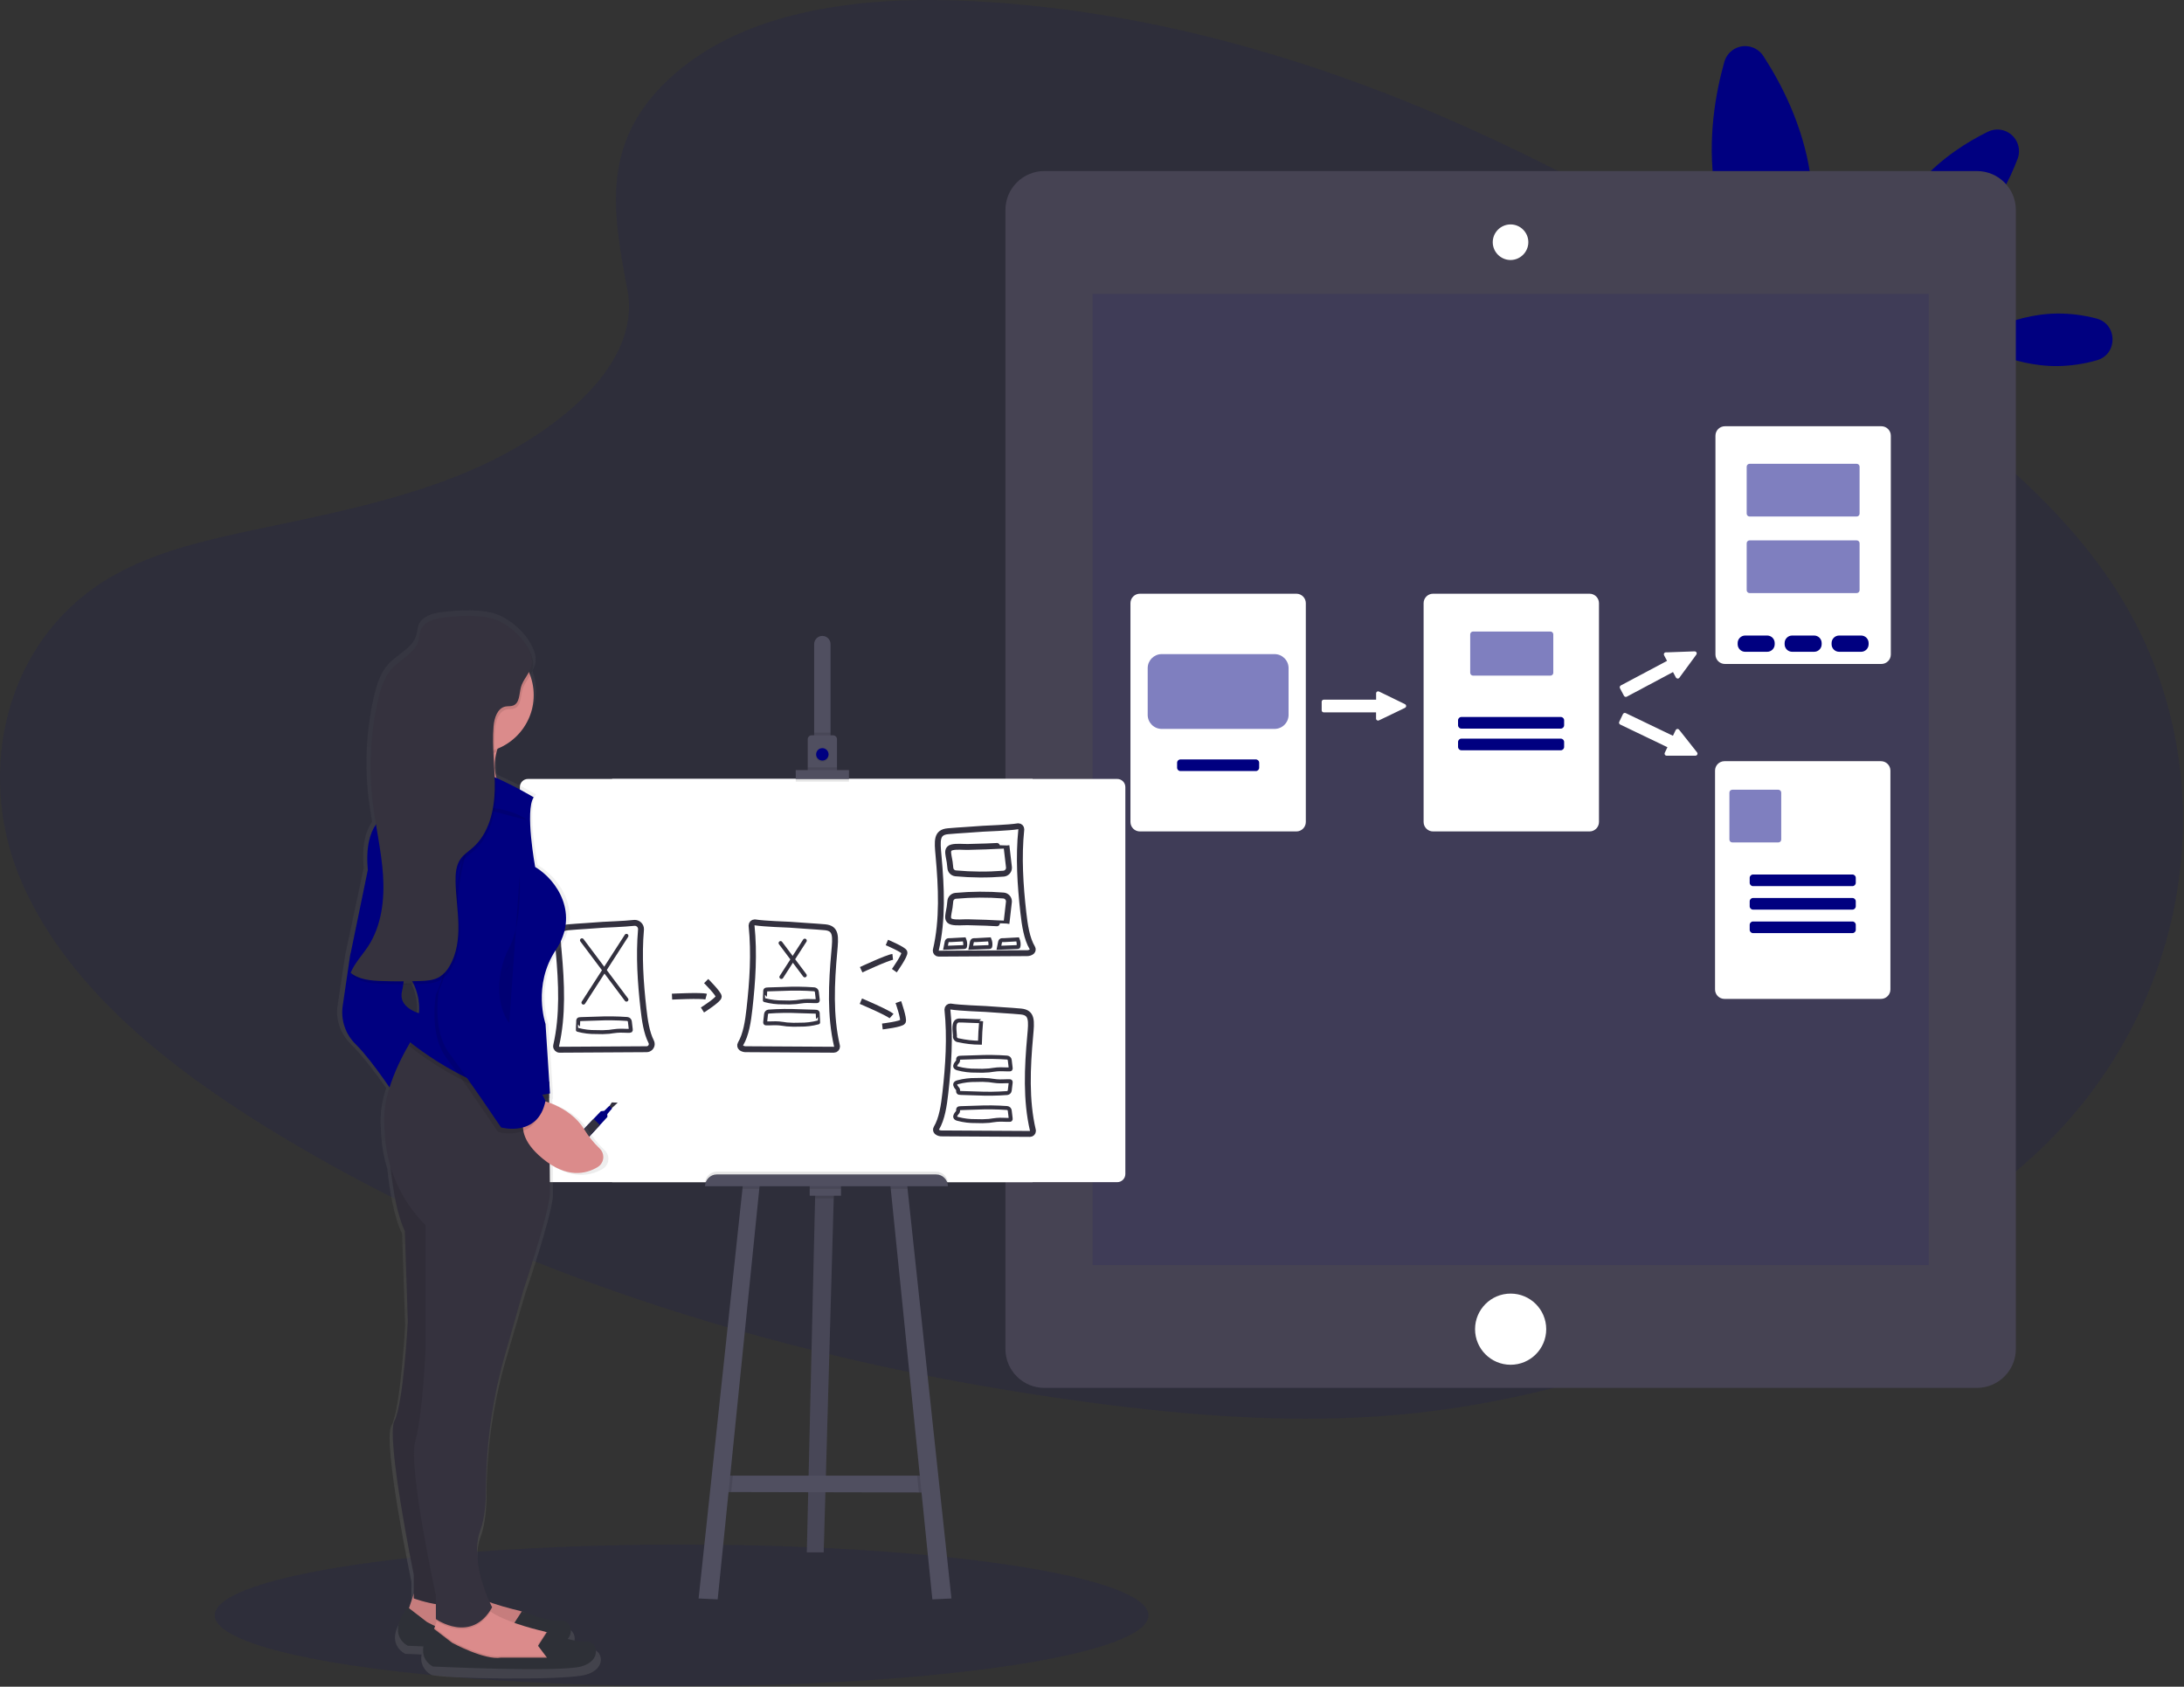 <?xml version="1.0" encoding="UTF-8" standalone="no"?>
<!DOCTYPE svg PUBLIC "-//W3C//DTD SVG 1.1//EN" "http://www.w3.org/Graphics/SVG/1.1/DTD/svg11.dtd">
<svg width="100%" height="100%" viewBox="0 0 1111 858" version="1.1" xmlns="http://www.w3.org/2000/svg" xmlns:xlink="http://www.w3.org/1999/xlink" xml:space="preserve" xmlns:serif="http://www.serif.com/" style="fill-rule:evenodd;clip-rule:evenodd;stroke-miterlimit:10;">
    <rect x="0" y="0" width="1111" height="858" fill="#333333" stroke="none"/>
    <ellipse cx="346.73" cy="821.68" rx="237.5" ry="36" style="fill:rgb(0,0,128);fill-opacity:0.1;"/>
    <g transform="matrix(1,0,0,1,-44.77,-21.16)">
        <path d="M387.66,59C425.33,25.8 484.47,19 538.31,21.68C707.39,30 860,110.67 992.05,201.94C1039.85,234.99 1086.91,270.59 1117.93,316.1C1181.09,408.72 1162.35,537.04 1074.53,613.34C1044.65,639.34 1008.43,659.21 971.25,676.85C905.13,708.22 833.79,733.4 758.75,740.57C705.24,745.68 651.07,741.52 597.87,734.39C449.23,714.47 303.33,670.39 181.05,595.02C127.42,562 76.87,520.86 54.76,467.37C32.65,413.88 46.76,346.1 101.57,314.45C124.22,301.35 151.3,295.45 177.81,289.88C216.81,281.71 256.49,273.65 291.71,257.04C328.08,239.87 371.15,206.68 363.95,168.7C356.22,127.93 350,92.14 387.66,59Z" style="fill:rgb(0,0,128);fill-opacity:0.1;fill-rule:nonzero;"/>
    </g>
    <g transform="matrix(1,0,0,1,-44.77,-21.16)">
        <path d="M965.6,109.62C972.36,154.18 953.55,193.99 953.55,193.99C953.55,193.99 923.78,161.56 917,117C913.21,92 917.46,68.52 921.92,52.7C923.225,47.934 927.588,44.605 932.529,44.605C936.287,44.605 939.793,46.53 941.81,49.7C950.78,63.46 961.81,84.63 965.6,109.62Z" style="fill:rgb(0,0,128);fill-rule:nonzero;"/>
    </g>
    <g transform="matrix(1,0,0,1,-44.77,-21.16)">
        <path d="M1091.3,180.64C1098,180.609 1104.67,181.453 1111.15,183.15C1122.06,185.95 1122.23,201.4 1111.38,204.44C1104.94,206.275 1098.29,207.263 1091.59,207.38C1067.06,207.65 1047.03,194.49 1047.03,194.49C1047.03,194.49 1066.77,180.91 1091.3,180.64Z" style="fill:rgb(0,0,128);fill-rule:nonzero;"/>
    </g>
    <g transform="matrix(1,0,0,1,-44.77,-21.16)">
        <path d="M1022.32,112.9C999.49,137.99 994.66,170.78 994.66,170.78C994.66,170.78 1026.84,162.88 1049.66,137.78C1060.24,126.15 1066.96,112.87 1071.12,101.97C1071.6,100.717 1071.84,99.387 1071.84,98.046C1071.84,92.012 1066.88,87.046 1060.84,87.046C1059.16,87.046 1057.51,87.431 1056,88.17C1045.48,93.34 1032.9,101.27 1022.32,112.9Z" style="fill:rgb(0,0,128);fill-rule:nonzero;"/>
    </g>
    <path d="M1025.46,106.81L1025.46,686.18C1025.46,697.108 1016.59,705.98 1005.66,705.98L531.26,705.98C520.332,705.98 511.46,697.108 511.46,686.18L511.46,106.81C511.46,95.882 520.332,87.01 531.26,87.01L1005.66,87.01C1016.59,87.01 1025.46,95.882 1025.46,106.81Z" style="fill:rgb(70,67,83);"/>
    <rect x="555.8" y="149.45" width="425.32" height="494.09" style="fill:rgb(0,0,128);fill-opacity:0.1;"/>
    <circle cx="768.46" cy="676.12" r="18.1" style="fill:white;"/>
    <g transform="matrix(1,0,0,1,-44.77,-21.16)">
        <path d="M813.23,152.92C808.54,152.92 804.68,149.06 804.68,144.37C804.68,139.68 808.54,135.82 813.23,135.82C817.92,135.82 821.78,139.68 821.78,144.37C821.769,149.056 817.916,152.909 813.23,152.92Z" style="fill:white;fill-rule:nonzero;"/>
    </g>
    <g transform="matrix(1,0,0,1,-44.77,-21.16)">
        <path d="M813.23,136.32C817.646,136.32 821.28,139.954 821.28,144.37C821.28,148.786 817.646,152.42 813.23,152.42C808.814,152.42 805.18,148.786 805.18,144.37C805.185,139.956 808.816,136.325 813.23,136.32M813.23,135.32C813.23,135.32 813.197,135.32 813.18,135.32C808.215,135.32 804.13,139.405 804.13,144.37C804.13,149.335 808.215,153.42 813.18,153.42C818.145,153.42 822.23,149.335 822.23,144.37C822.23,144.353 822.23,144.337 822.23,144.32C822.23,139.383 818.167,135.32 813.23,135.32Z" style="fill:white;fill-rule:nonzero;"/>
    </g>
    <path d="M663.77,306.81L663.77,418.13C663.77,420.503 661.843,422.43 659.47,422.43L579.86,422.43C577.487,422.43 575.56,420.503 575.56,418.13L575.56,306.81C575.56,304.437 577.487,302.51 579.86,302.51L659.47,302.51C661.843,302.51 663.77,304.437 663.77,306.81Z" style="fill:white;stroke:white;stroke-width:1px;"/>
    <path d="M655.5,339.87L655.5,363.64C655.5,367.581 652.301,370.78 648.36,370.78L590.97,370.78C587.029,370.78 583.83,367.581 583.83,363.64L583.83,339.87C583.83,335.929 587.029,332.73 590.97,332.73L648.36,332.73C652.301,332.73 655.5,335.929 655.5,339.87Z" style="fill:rgb(0,0,128);fill-opacity:0.5;"/>
    <path d="M640.54,387.99L640.54,390.52C640.54,391.453 639.783,392.21 638.85,392.21L600.48,392.21C599.547,392.21 598.79,391.453 598.79,390.52L598.79,387.99C598.79,387.057 599.547,386.3 600.48,386.3L638.85,386.3C639.783,386.3 640.54,387.057 640.54,387.99Z" style="fill:rgb(0,0,128);"/>
    <path d="M812.9,306.81L812.9,418.13C812.9,420.503 810.973,422.43 808.6,422.43L728.99,422.43C726.617,422.43 724.69,420.503 724.69,418.13L724.69,306.81C724.69,304.437 726.617,302.51 728.99,302.51L808.6,302.51C810.973,302.51 812.9,304.437 812.9,306.81Z" style="fill:white;stroke:white;stroke-width:1px;"/>
    <path d="M790.16,322.7L790.16,342.22C790.16,343.026 789.506,343.68 788.7,343.68L749.35,343.68C748.544,343.68 747.89,343.026 747.89,342.22L747.89,322.7C747.89,321.894 748.544,321.24 749.35,321.24L788.7,321.24C789.506,321.24 790.16,321.894 790.16,322.7Z" style="fill:rgb(0,0,128);fill-opacity:0.5;"/>
    <path d="M795.67,366.4L795.67,368.93C795.67,369.863 794.913,370.62 793.98,370.62L743.4,370.62C742.467,370.62 741.71,369.863 741.71,368.93L741.71,366.4C741.71,365.467 742.467,364.71 743.4,364.71L793.98,364.71C794.913,364.71 795.67,365.467 795.67,366.4Z" style="fill:rgb(0,0,128);"/>
    <path d="M795.67,377.42L795.67,379.95C795.67,380.883 794.913,381.64 793.98,381.64L743.4,381.64C742.467,381.64 741.71,380.883 741.71,379.95L741.71,377.42C741.71,376.487 742.467,375.73 743.4,375.73L793.98,375.73C794.913,375.73 795.67,376.487 795.67,377.42Z" style="fill:rgb(0,0,128);"/>
    <path d="M961.36,221.62L961.36,332.94C961.36,335.313 959.433,337.24 957.06,337.24L877.45,337.24C875.077,337.24 873.15,335.313 873.15,332.94L873.15,221.62C873.15,219.247 875.077,217.32 877.45,217.32L957.06,217.32C959.433,217.32 961.36,219.247 961.36,221.62Z" style="fill:white;stroke:white;stroke-width:1px;"/>
    <path d="M945.97,237.39L945.97,261.27C945.97,262.076 945.316,262.73 944.51,262.73L890,262.73C889.194,262.73 888.54,262.076 888.54,261.27L888.54,237.39C888.54,236.584 889.194,235.93 890,235.93L944.51,235.93C945.316,235.93 945.97,236.584 945.97,237.39Z" style="fill:rgb(0,0,128);fill-opacity:0.5;"/>
    <path d="M945.97,276.34L945.97,300.22C945.97,301.026 945.316,301.68 944.51,301.68L890,301.68C889.194,301.68 888.54,301.026 888.54,300.22L888.54,276.34C888.54,275.534 889.194,274.88 890,274.88L944.51,274.88C945.316,274.88 945.97,275.534 945.97,276.34Z" style="fill:rgb(0,0,128);fill-opacity:0.5;"/>
    <path d="M902.79,327.11L902.79,327.72C902.79,329.834 901.074,331.55 898.96,331.55L887.78,331.55C885.666,331.55 883.95,329.834 883.95,327.72L883.95,327.11C883.95,324.996 885.666,323.28 887.78,323.28L898.96,323.28C901.074,323.28 902.79,324.996 902.79,327.11Z" style="fill:rgb(0,0,128);"/>
    <path d="M926.68,327.11L926.68,327.72C926.68,329.834 924.964,331.55 922.85,331.55L911.67,331.55C909.556,331.55 907.84,329.834 907.84,327.72L907.84,327.11C907.84,324.996 909.556,323.28 911.67,323.28L922.85,323.28C924.964,323.28 926.68,324.996 926.68,327.11Z" style="fill:rgb(0,0,128);"/>
    <path d="M950.57,327.11L950.57,327.72C950.57,329.834 948.854,331.55 946.74,331.55L935.56,331.55C933.446,331.55 931.73,329.834 931.73,327.72L931.73,327.11C931.73,324.996 933.446,323.28 935.56,323.28L946.74,323.28C948.854,323.28 950.57,324.996 950.57,327.11Z" style="fill:rgb(0,0,128);"/>
    <path d="M961.15,392L961.15,503.32C961.15,505.693 959.223,507.62 956.85,507.62L877.24,507.62C874.867,507.62 872.94,505.693 872.94,503.32L872.94,392C872.94,389.627 874.867,387.7 877.24,387.7L956.85,387.7C959.223,387.7 961.15,389.627 961.15,392Z" style="fill:white;stroke:white;stroke-width:1px;"/>
    <path d="M906.11,403.18L906.11,427.06C906.11,427.866 905.456,428.52 904.65,428.52L881.21,428.52C880.404,428.52 879.75,427.866 879.75,427.06L879.75,403.18C879.75,402.374 880.404,401.72 881.21,401.72L904.65,401.72C905.456,401.72 906.11,402.374 906.11,403.18Z" style="fill:rgb(0,0,128);fill-opacity:0.5;"/>
    <path d="M944.03,446.53L944.03,449.06C944.03,449.993 943.273,450.75 942.34,450.75L891.76,450.75C890.827,450.75 890.07,449.993 890.07,449.06L890.07,446.53C890.07,445.597 890.827,444.84 891.76,444.84L942.34,444.84C943.273,444.84 944.03,445.597 944.03,446.53Z" style="fill:rgb(0,0,128);"/>
    <path d="M944.03,458.48L944.03,461.01C944.03,461.943 943.273,462.7 942.34,462.7L891.76,462.7C890.827,462.7 890.07,461.943 890.07,461.01L890.07,458.48C890.07,457.547 890.827,456.79 891.76,456.79L942.34,456.79C943.273,456.79 944.03,457.547 944.03,458.48Z" style="fill:rgb(0,0,128);"/>
    <path d="M944.03,470.43L944.03,472.96C944.03,473.893 943.273,474.65 942.34,474.65L891.76,474.65C890.827,474.65 890.07,473.893 890.07,472.96L890.07,470.43C890.07,469.497 890.827,468.74 891.76,468.74L942.34,468.74C943.273,468.74 944.03,469.497 944.03,470.43Z" style="fill:rgb(0,0,128);"/>
    <g transform="matrix(1,0,0,1,-44.77,-21.16)">
        <path d="M759.29,380.77L757.94,381.42L747,386.68L746,387.15C745.929,387.183 745.851,387.201 745.772,387.201C745.551,387.201 745.352,387.065 745.27,386.86C745.259,386.794 745.259,386.726 745.27,386.66L745.27,383.55C745.27,383.259 745.031,383.02 744.74,383.02L718.15,383.02C717.858,383.02 717.615,382.782 717.61,382.49L717.61,378.1C717.615,377.808 717.858,377.57 718.15,377.57L744.77,377.57C745.062,377.565 745.3,377.322 745.3,377.03L745.3,373.85C745.29,373.784 745.29,373.716 745.3,373.65C745.384,373.449 745.581,373.318 745.798,373.318C745.879,373.318 745.958,373.336 746.03,373.37L747.03,373.84L757.94,379.15L759.29,379.81C759.476,379.897 759.595,380.085 759.595,380.29C759.595,380.495 759.476,380.683 759.29,380.77Z" style="fill:white;fill-rule:nonzero;stroke:white;stroke-width:1px;"/>
    </g>
    <g transform="matrix(1,0,0,1,-44.77,-21.16)">
        <path d="M907.32,353.8L906.44,355.01L899.28,364.77L898.65,365.64C898.546,365.774 898.385,365.852 898.216,365.852C898.09,365.852 897.968,365.809 897.87,365.73C897.819,365.686 897.778,365.631 897.75,365.57L896.29,362.83C896.15,362.57 895.824,362.468 895.56,362.6L872.06,375.11C871.983,375.151 871.897,375.173 871.809,375.173C871.613,375.173 871.432,375.064 871.34,374.89L869.28,371C869.239,370.923 869.217,370.837 869.217,370.749C869.217,370.553 869.326,370.372 869.5,370.28L893,357.79C893.174,357.698 893.283,357.517 893.283,357.321C893.283,357.233 893.261,357.147 893.22,357.07L891.73,354.26C891.692,354.204 891.671,354.138 891.67,354.07C891.667,354.047 891.665,354.023 891.665,354C891.665,353.717 891.897,353.483 892.18,353.48L893.25,353.48L905.37,353.04L906.87,352.99C907.161,352.99 907.4,353.229 907.4,353.52C907.4,353.619 907.372,353.716 907.32,353.8Z" style="fill:white;fill-rule:nonzero;stroke:white;stroke-width:1px;"/>
    </g>
    <g transform="matrix(1,0,0,1,-44.77,-21.16)">
        <path d="M907.24,405.06L892.57,405.06C892.569,405.06 892.569,405.06 892.568,405.06C892.278,405.06 892.038,404.821 892.038,404.53C892.038,404.517 892.039,404.503 892.04,404.49C892.042,404.424 892.06,404.359 892.09,404.3L893.43,401.49C893.465,401.418 893.483,401.339 893.483,401.259C893.483,401.055 893.365,400.868 893.18,400.78L869.18,389.26C868.914,389.131 868.802,388.806 868.93,388.54L870.83,384.59C870.914,384.404 871.1,384.283 871.304,384.283C871.386,384.283 871.467,384.303 871.54,384.34L895.54,395.87C895.807,395.993 896.127,395.881 896.26,395.62L897.64,392.75C897.724,392.563 897.91,392.443 898.115,392.443C898.278,392.443 898.432,392.52 898.53,392.65L899.2,393.48L906.73,403L907.66,404.18C907.745,404.277 907.792,404.401 907.792,404.53C907.792,404.821 907.553,405.06 907.262,405.06C907.255,405.06 907.247,405.06 907.24,405.06Z" style="fill:white;fill-rule:nonzero;stroke:white;stroke-width:1px;"/>
    </g>
    <path d="M424.19,606.65L424.11,609.58L419.01,789.65L410.43,789.65L414.64,609.58L414.72,606.2L424.19,606.65Z" style="fill:rgb(80,79,96);fill-rule:nonzero;"/>
    <path d="M424.19,606.65L424.11,609.58L419.01,789.65L410.43,789.65L414.64,609.58L414.72,606.2L424.19,606.65Z" style="fill-opacity:0.1;fill-rule:nonzero;"/>
    <path d="M473.84,759.19L467.42,759.17L371.97,758.97L366.89,758.96L369.59,750.61L473.16,750.61L473.84,759.19Z" style="fill:rgb(80,79,96);fill-rule:nonzero;"/>
    <path d="M424.19,606.65L424.11,609.58L414.64,609.58L414.72,606.2L424.19,606.65Z" style="fill-opacity:0.1;fill-rule:nonzero;"/>
    <rect x="411.9" y="602.25" width="15.91" height="5.98" style="fill:rgb(80,79,96);"/>
    <path d="M372.82,750.61L371.97,758.97L366.89,758.96L369.59,750.61L372.82,750.61Z" style="fill-opacity:0.1;fill-rule:nonzero;"/>
    <path d="M386.52,602.14L386.25,604.73L365.08,813.56L355.38,813.11L377.69,604.73L377.94,602.36L386.52,602.14Z" style="fill:rgb(80,79,96);fill-rule:nonzero;"/>
    <path d="M473.84,759.19L467.42,759.17L466.55,750.61L473.16,750.61L473.84,759.19Z" style="fill-opacity:0.1;fill-rule:nonzero;"/>
    <path d="M484,813.11L474.29,813.56L453.12,604.73L452.86,602.14L461.43,602.36L461.68,604.73L484,813.11Z" style="fill:rgb(80,79,96);fill-rule:nonzero;"/>
    <rect x="311.38" y="396.23" width="213.91" height="205.11" style="fill:white;"/>
    <path d="M572.46,400.36L572.46,597.21C572.46,599.489 570.609,601.34 568.33,601.34L268.59,601.34C266.311,601.34 264.46,599.489 264.46,597.21L264.46,400.36C264.46,398.081 266.311,396.23 268.59,396.23L568.33,396.23C570.609,396.23 572.46,398.081 572.46,400.36Z" style="fill:white;"/>
    <g transform="matrix(1,0,0,1,-44.77,-21.16)">
        <path d="M467.27,348.8L467.27,398.33L458.93,398.33L458.93,348.8C458.93,346.512 460.812,344.63 463.1,344.63C465.388,344.63 467.27,346.512 467.27,348.8Z" style="fill:rgb(80,79,96);fill-rule:nonzero;"/>
    </g>
    <rect x="414.16" y="372.66" width="8.35" height="4.51" style="fill-opacity:0.1;"/>
    <g transform="matrix(1,0,0,1,-44.77,-21.16)">
        <path d="M470.55,397.2L470.55,413.56L455.66,413.56L455.66,397.2C455.66,396.103 456.563,395.2 457.66,395.2L468.49,395.2C468.51,395.199 468.53,395.199 468.55,395.199C469.647,395.199 470.55,396.102 470.55,397.199C470.55,397.199 470.55,397.2 470.55,397.2Z" style="fill:rgb(80,79,96);fill-rule:nonzero;"/>
    </g>
    <circle cx="418.33" cy="384.39" r="3.16" style="fill-opacity:0.1;"/>
    <circle cx="418.33" cy="383.71" r="3.16" style="fill:rgb(0,0,128);"/>
    <rect x="410.89" y="390.37" width="14.89" height="2.03" style="fill-opacity:0.1;"/>
    <rect x="404.79" y="393.08" width="27.08" height="4.51" style="fill-opacity:0.1;"/>
    <rect x="404.79" y="391.72" width="27.08" height="4.51" style="fill:rgb(80,79,96);"/>
    <path d="M364.63,596L476.21,596C479.502,596 482.21,598.708 482.21,602L358.65,602C358.65,598.716 361.346,596.011 364.63,596Z" style="fill-opacity:0.1;fill-rule:nonzero;"/>
    <path d="M377.94,602.36L386.52,602.14L386.25,604.73L377.69,604.73L377.94,602.36Z" style="fill-opacity:0.1;fill-rule:nonzero;"/>
    <rect x="411.9" y="602.25" width="15.91" height="2.48" style="fill-opacity:0.1;"/>
    <path d="M461.68,604.73L453.12,604.73L452.86,602.14L461.43,602.36L461.68,604.73Z" style="fill-opacity:0.1;fill-rule:nonzero;"/>
    <path d="M364.63,597.4L476.21,597.4C479.502,597.4 482.21,600.108 482.21,603.4L358.65,603.4C358.65,600.108 361.358,597.4 364.65,597.4L364.63,597.4Z" style="fill:rgb(80,79,96);fill-rule:nonzero;"/>
    <g transform="matrix(1,0,0,1,-44.77,-21.16)">
        <path d="M562.59,441.48C562.666,441.468 562.743,441.462 562.819,441.462C563.637,441.462 564.309,442.135 564.309,442.952C564.309,443.008 564.306,443.064 564.3,443.12C562.85,457.12 563.78,471.46 565.35,485.43C566.08,491.82 567.07,498.58 569.9,503.32C570.27,503.91 570.187,504.683 569.7,505.18C568.91,505.795 567.918,506.091 566.92,506.01L522.29,506.26C522.286,506.26 522.282,506.26 522.278,506.26C521.461,506.26 520.788,505.587 520.788,504.77C520.788,504.652 520.802,504.535 520.83,504.42C524.42,489.12 523.65,472.42 522.21,456.55C521.5,448.74 521.09,444.55 526.92,444C532.92,443.46 538.92,443.21 544.92,442.71C546.36,442.59 557.9,442.25 562.59,441.48Z" style="fill:white;fill-rule:nonzero;stroke:rgb(51,49,63);stroke-width:3px;"/>
    </g>
    <g transform="matrix(1,0,0,1,-44.77,-21.16)">
        <path d="M528.44,533.17C528.364,533.158 528.287,533.152 528.211,533.152C527.393,533.152 526.721,533.825 526.721,534.642C526.721,534.698 526.724,534.754 526.73,534.81C528.18,548.81 527.25,563.15 525.67,577.12C524.95,583.51 523.96,590.27 521.13,595.02C520.757,595.606 520.841,596.378 521.33,596.87C522.12,597.485 523.112,597.781 524.11,597.7L568.74,597.96C569.564,597.954 570.239,597.274 570.239,596.45C570.239,596.336 570.226,596.222 570.2,596.11C566.61,580.81 567.38,564.11 568.82,548.24C569.53,540.43 569.94,536.24 564.11,535.69C558.28,535.14 552.11,534.9 546.11,534.4C544.67,534.28 533.13,533.94 528.44,533.17Z" style="fill:white;fill-rule:nonzero;stroke:rgb(51,49,63);stroke-width:3px;"/>
    </g>
    <g transform="matrix(1,0,0,1,-44.77,-21.16)">
        <path d="M541.55,558.93C546.736,558.688 551.932,558.752 557.11,559.12C557.8,559.186 558.353,559.732 558.43,560.42L558.92,564.51C558.97,564.695 558.925,564.894 558.8,565.04C558.69,565.119 558.555,565.155 558.42,565.14C556.24,565.2 554.06,564.95 551.89,565.14C550.54,565.25 549.2,565.51 547.89,565.66C545.676,565.855 543.45,565.895 541.23,565.78C538.102,565.834 534.982,565.45 531.96,564.64C528.938,563.83 532.14,561.25 532.14,560.93C532.14,559.35 532.09,559.21 533.72,559.17L541.55,558.93Z" style="fill:none;fill-rule:nonzero;stroke:rgb(51,49,63);stroke-width:2px;stroke-linecap:round;"/>
    </g>
    <g transform="matrix(1,0,0,1,-44.77,-21.16)">
        <path d="M541.55,577.37C546.736,577.614 551.932,577.547 557.11,577.17C557.8,577.104 558.353,576.558 558.43,575.87L558.92,571.79C558.97,571.601 558.925,571.4 558.8,571.25C558.69,571.171 558.555,571.135 558.42,571.15C556.24,571.09 554.06,571.35 551.89,571.15C550.54,571.05 549.2,570.79 547.89,570.64C545.676,570.44 543.45,570.4 541.23,570.52C538.102,570.466 534.982,570.85 531.96,571.66C528.938,572.47 532.14,575.04 532.14,575.37C532.14,576.95 532.09,577.08 533.72,577.13L541.55,577.37Z" style="fill:none;fill-rule:nonzero;stroke:rgb(51,49,63);stroke-width:2px;stroke-linecap:round;"/>
    </g>
    <g transform="matrix(1,0,0,1,-44.77,-21.16)">
        <path d="M541.55,584.59C546.736,584.346 551.932,584.413 557.11,584.79C557.8,584.856 558.353,585.402 558.43,586.09L558.92,590.17C558.97,590.359 558.925,590.56 558.8,590.71C558.69,590.789 558.555,590.825 558.42,590.81C556.24,590.87 554.06,590.61 551.89,590.81C550.54,590.91 549.2,591.18 547.89,591.33C545.675,591.522 543.45,591.558 541.23,591.44C538.102,591.497 534.982,591.117 531.96,590.31C528.938,589.503 532.14,586.92 532.14,586.59C532.14,585.01 532.09,584.88 533.72,584.84L541.55,584.59Z" style="fill:none;fill-rule:nonzero;stroke:rgb(51,49,63);stroke-width:2px;stroke-linecap:round;"/>
    </g>
    <g transform="matrix(1,0,0,1,-44.77,-21.16)">
        <path d="M548.12,499C548.577,500.099 548.729,501.302 548.56,502.48C548.562,502.575 548.537,502.668 548.49,502.75C548.378,502.858 548.225,502.913 548.07,502.9L538.57,503.27C538.57,503.27 539.1,500.47 539.17,500.27C539.5,499.13 540.33,499.43 541.4,499.37L548.12,499Z" style="fill:white;fill-rule:nonzero;stroke:rgb(51,49,63);stroke-width:2px;stroke-linecap:round;"/>
    </g>
    <g transform="matrix(1,0,0,1,-44.77,-21.16)">
        <path d="M562.47,499C562.924,500.1 563.073,501.303 562.9,502.48C562.905,502.574 562.884,502.667 562.84,502.75C562.727,502.856 562.575,502.91 562.42,502.9L552.91,503.27C552.91,503.27 553.45,500.47 553.52,500.27C553.84,499.13 554.67,499.43 555.75,499.37L562.47,499Z" style="fill:white;fill-rule:nonzero;stroke:rgb(51,49,63);stroke-width:2px;stroke-linecap:round;"/>
    </g>
    <g transform="matrix(1,0,0,1,-44.77,-21.16)">
        <path d="M556.74,451.26L558.02,462.26C558.031,462.367 558.037,462.474 558.037,462.581C558.037,464.131 556.835,465.439 555.29,465.57C547.174,466.212 539.017,466.158 530.91,465.41C529.426,465.267 528.263,464.039 528.2,462.55C528.048,460.589 527.761,458.641 527.34,456.72C527.01,454.72 526.65,452.79 529.01,452.2C531.37,451.61 534.6,452.03 537.18,451.98C540.273,451.92 543.357,451.833 546.43,451.72C547.29,451.72 556.74,451.21 556.74,451.26Z" style="fill:none;fill-rule:nonzero;stroke:rgb(51,49,63);stroke-width:3px;"/>
    </g>
    <g transform="matrix(1,0,0,1,-44.77,-21.16)">
        <path d="M556.74,491L558,480C558.011,479.893 558.017,479.786 558.017,479.679C558.017,478.129 556.815,476.821 555.27,476.69C547.154,476.05 538.998,476.1 530.89,476.84C529.403,476.983 528.238,478.217 528.18,479.71C528.028,481.671 527.741,483.619 527.32,485.54C526.99,487.54 526.63,489.47 528.99,490.06C531.35,490.65 534.58,490.23 537.16,490.28C540.25,490.34 543.33,490.42 546.41,490.54C547.29,490.57 556.74,491.08 556.74,491Z" style="fill:none;fill-rule:nonzero;stroke:rgb(51,49,63);stroke-width:3px;"/>
    </g>
    <g transform="matrix(1,0,0,1,-44.77,-21.16)">
        <path d="M543.89,540.57C543.557,544.23 543.347,547.897 543.26,551.57C539.589,551.539 535.932,551.12 532.35,550.32C531.327,550.272 530.511,549.417 530.511,548.392C530.511,548.247 530.527,548.102 530.56,547.96C530.49,545.68 529.29,540.59 532.5,540.27C533.46,540.17 543.88,540.75 543.89,540.57Z" style="fill:none;fill-rule:nonzero;stroke:rgb(51,49,63);stroke-width:2px;stroke-linecap:round;"/>
    </g>
    <g transform="matrix(1,0,0,1,-44.77,-21.16)">
        <path d="M367.32,490.61C367.434,490.598 367.549,490.591 367.664,490.591C369.414,490.591 370.854,492.031 370.854,493.781C370.854,493.881 370.849,493.981 370.84,494.08C369.69,507.39 370.6,521.02 372.1,534.29C372.77,540.19 373.66,546.4 376.02,551.05C376.211,551.421 376.311,551.833 376.311,552.25C376.311,553.684 375.134,554.865 373.7,554.87L329.42,555.13C329.416,555.13 329.412,555.13 329.408,555.13C328.443,555.13 327.648,554.336 327.648,553.37C327.648,553.242 327.662,553.115 327.69,552.99C331.2,537.77 330.43,521.15 329,505.41C328.28,497.6 327.88,493.41 333.7,492.86C339.7,492.33 345.7,492.08 351.65,491.57C352.92,491.47 362,491.19 367.32,490.61Z" style="fill:white;fill-rule:nonzero;stroke:rgb(51,49,63);stroke-width:3px;stroke-linecap:round;"/>
    </g>
    <g transform="matrix(1,0,0,1,-44.77,-21.16)">
        <path d="M428.92,490.36C428.84,490.348 428.76,490.342 428.679,490.342C427.807,490.342 427.089,491.059 427.089,491.932C427.089,491.995 427.093,492.057 427.1,492.12C428.53,506.05 427.6,520.37 426.03,534.29C425.31,540.68 424.32,547.41 421.5,552.16C421.093,552.852 421.275,553.751 421.92,554.23C422.676,554.709 423.567,554.934 424.46,554.87L468.97,555.13C468.97,555.13 468.971,555.13 468.971,555.13C469.849,555.13 470.571,554.408 470.571,553.53C470.571,553.395 470.554,553.261 470.52,553.13C466.97,537.86 467.73,521.18 469.17,505.38C469.88,497.57 470.29,493.38 464.47,492.83C458.47,492.3 452.47,492.05 446.47,491.54C445,491.45 433.7,491.12 428.92,490.36Z" style="fill:white;fill-rule:nonzero;stroke:rgb(51,49,63);stroke-width:3px;"/>
    </g>
    <path d="M296.04,478.29L318.68,508.49" style="fill:none;fill-rule:nonzero;stroke:rgb(51,49,63);stroke-width:2px;stroke-linecap:round;"/>
    <path d="M318.68,476.03L296.79,510" style="fill:none;fill-rule:nonzero;stroke:rgb(51,49,63);stroke-width:2px;stroke-linecap:round;"/>
    <path d="M397.07,479.71L409.4,496.16" style="fill:none;fill-rule:nonzero;stroke:rgb(51,49,63);stroke-width:2px;stroke-linecap:round;"/>
    <path d="M409.4,478.47L397.48,496.98" style="fill:none;fill-rule:nonzero;stroke:rgb(51,49,63);stroke-width:2px;stroke-linecap:round;"/>
    <g transform="matrix(1,0,0,1,-44.77,-21.16)">
        <path d="M348.29,539.3C353.479,539.058 358.678,539.122 363.86,539.49C364.546,539.564 365.096,540.105 365.18,540.79L365.66,544.88C365.708,545.067 365.668,545.267 365.55,545.42C365.435,545.489 365.304,545.524 365.17,545.52C362.99,545.58 360.8,545.32 358.63,545.52C357.28,545.62 355.95,545.88 354.63,546.03C352.416,546.225 350.19,546.265 347.97,546.15C344.845,546.205 341.728,545.821 338.71,545.01C338.65,545.01 338.89,541.63 338.89,541.3C338.89,539.72 338.83,539.59 340.46,539.54L348.29,539.3Z" style="fill:none;fill-rule:nonzero;stroke:rgb(51,49,63);stroke-width:2px;stroke-linecap:round;"/>
    </g>
    <g transform="matrix(1,0,0,1,-44.77,-21.16)">
        <path d="M443.41,524.2C448.599,523.957 453.799,524.023 458.98,524.4C459.67,524.466 460.223,525.012 460.3,525.7L460.78,529.78C460.828,529.967 460.788,530.167 460.67,530.32C460.56,530.398 460.425,530.434 460.29,530.42C458.11,530.48 455.92,530.22 453.75,530.42C452.4,530.52 451.07,530.79 449.75,530.93C447.536,531.13 445.31,531.17 443.09,531.05C439.962,531.104 436.842,530.72 433.82,529.91C433.77,529.91 434,526.53 434,526.2C434,524.62 433.95,524.49 435.58,524.44L443.41,524.2Z" style="fill:none;fill-rule:nonzero;stroke:rgb(51,49,63);stroke-width:2px;stroke-linecap:round;"/>
    </g>
    <g transform="matrix(1,0,0,1,-44.77,-21.16)">
        <path d="M451.34,535.53C446.154,535.288 440.958,535.352 435.78,535.72C435.09,535.786 434.537,536.332 434.46,537.02L434,541.1C433.941,541.287 433.983,541.491 434.11,541.64C434.22,541.719 434.355,541.755 434.49,541.74C436.67,541.8 438.85,541.55 441.03,541.74C442.38,541.84 443.71,542.11 445.03,542.26C447.245,542.45 449.47,542.49 451.69,542.38C454.818,542.435 457.938,542.051 460.96,541.24C461.01,541.24 460.78,537.85 460.78,537.53C460.78,535.94 460.84,535.81 459.21,535.77L451.34,535.53Z" style="fill:none;fill-rule:nonzero;stroke:rgb(51,49,63);stroke-width:2px;stroke-linecap:round;"/>
    </g>
    <g transform="matrix(1,0,0,1,-44.77,-21.16)">
        <path d="M386.63,528.13C386.63,528.13 401.34,527.38 403.98,528.13" style="fill:none;fill-rule:nonzero;stroke:rgb(51,49,63);stroke-width:3px;"/>
    </g>
    <g transform="matrix(1,0,0,1,-44.77,-21.16)">
        <path d="M404,520.21C404,520.21 410.41,526.62 410.41,528.13C410.41,529.64 402.11,534.92 402.11,534.92" style="fill:none;fill-rule:nonzero;stroke:rgb(51,49,63);stroke-width:3px;"/>
    </g>
    <g transform="matrix(1,0,0,1,-44.77,-21.16)">
        <path d="M482.84,514.45C482.84,514.45 496.17,508.21 498.9,507.91" style="fill:none;fill-rule:nonzero;stroke:rgb(51,49,63);stroke-width:3px;"/>
    </g>
    <g transform="matrix(1,0,0,1,-44.77,-21.16)">
        <path d="M495.92,500.58C495.92,500.58 504.27,504.1 504.84,505.49C505.41,506.88 499.72,514.91 499.72,514.91" style="fill:none;fill-rule:nonzero;stroke:rgb(51,49,63);stroke-width:3px;"/>
    </g>
    <g transform="matrix(1,0,0,1,-44.77,-21.16)">
        <path d="M482.7,530.43C482.7,530.43 496.25,536.18 498.3,538.02" style="fill:none;fill-rule:nonzero;stroke:rgb(51,49,63);stroke-width:3px;"/>
    </g>
    <g transform="matrix(1,0,0,1,-44.77,-21.16)">
        <path d="M501.76,530.89C501.76,530.89 504.76,539.46 504.06,540.82C503.36,542.18 493.63,543.3 493.63,543.3" style="fill:none;fill-rule:nonzero;stroke:rgb(51,49,63);stroke-width:3px;"/>
    </g>
    <g transform="matrix(1,0,0,1,-44.77,-21.16)">
        <path d="M535.29,499C535.744,500.1 535.893,501.303 535.72,502.48C535.725,502.574 535.704,502.667 535.66,502.75C535.547,502.856 535.395,502.91 535.24,502.9L525.73,503.27C525.73,503.27 526.27,500.47 526.34,500.27C526.66,499.13 527.5,499.43 528.57,499.37L535.29,499Z" style="fill:white;fill-rule:nonzero;stroke:rgb(51,49,63);stroke-width:2px;stroke-linecap:round;"/>
    </g>
    <path d="M310.87,564.02L314.23,560.89L311.23,560.77L309.66,563.18L310.87,564.02Z" style="fill:rgb(51,49,63);fill-rule:nonzero;"/>
    <path d="M286.7,585.94L290.26,581.37L291.05,580.55L301.95,569.13L305.66,565.25L307.4,565.04L309.9,562.56L311.37,563.85L308.94,566.69L308.98,568.18L305.19,572.29L294.49,583.91L293.8,584.65L289.5,588.63L286.7,585.94Z" style="fill:rgb(0,0,128);fill-rule:nonzero;"/>
    <path d="M291.05,580.55L301.95,569.13L305.19,572.29L294.49,583.91L291.05,580.55Z" style="fill:rgb(51,49,63);fill-rule:nonzero;"/>
    <g transform="matrix(1,0,0,1,-44.77,-21.16)">
        <path d="M352.27,606.11C349.102,603.161 346.347,599.797 344.08,596.11C339.28,588.63 331.26,584.59 325.76,582.58L325.76,580.15L326.1,580.08L325.95,577.82L326.1,577.82L325.71,571.82L325.71,571.77L323.73,542C323.73,542 316.68,522.15 329.21,503.84C341.74,485.53 329.99,467.97 318.21,461.1C318.21,461.1 312.73,432.1 317.43,425.23C311.054,421.56 304.485,418.239 297.75,415.28C297.64,414.92 297.55,414.56 297.46,414.18C297.33,411.48 297.16,408.78 297.01,406.08C297.167,404.677 297.424,403.286 297.78,401.92C297.93,401.35 298.1,400.78 298.28,400.19C309.717,395.82 317.344,384.823 317.43,372.58C317.433,369.082 316.802,365.613 315.57,362.34C316.202,361.3 316.684,360.175 317,359C317.75,355.91 316.9,352.61 315.14,349.48C312,342.7 304.17,336.35 298.49,334C290.35,330.7 278.1,331.48 269.62,332.5C264.86,333.07 259.43,334.66 257.71,339.02C257.08,340.62 257.07,342.39 256.63,344.02C254.85,350.68 247.16,353.78 242.41,358.88C238.21,363.38 236.41,369.47 235.01,375.4C231.111,392.395 230.18,409.938 232.26,427.25C232.74,431.25 233.38,435.2 234.06,439.16C231.2,443.16 228.62,450.23 229.8,462.51L220.4,506.77L216.49,532.72C216.49,532.72 214.14,543.4 223.49,552.56C229.49,558.4 236.74,568.27 241.21,574.66C239.264,580.318 238.3,586.267 238.36,592.25C238.46,594.97 238.61,597.6 238.8,600.1C239.196,605.411 240.203,610.659 241.8,615.74C242.9,626.4 245.07,640.03 249.32,648.74L250.88,695.29C250.88,695.29 248.53,738.03 243.88,746.42C239.23,754.81 254.05,825.79 254.05,825.79L254.05,835.71L251.55,843.05L250.92,842.58C239.18,857.08 250.92,862.42 250.92,862.42C250.92,862.42 254.12,862.57 259.23,862.77C258.34,866.941 260.408,871.217 264.23,873.11C268.052,875.003 330.76,876.16 342.51,873.11C354.26,870.06 351.12,859.37 344.85,860.11C342.46,860.41 338.93,859.78 335.48,858.89C339.13,854.64 336.21,848.89 331.55,849.43C325.29,850.19 311.2,844.65 311.2,844.65L311.13,844.74C310.68,844.569 310.219,844.428 309.75,844.32C304.516,843.143 299.346,841.698 294.26,839.99C291.26,833.56 284.26,816.28 289.26,802.88C291.52,796.82 292.26,788.76 292.26,780.94C292.379,757.349 295.851,733.894 302.57,711.28L311.96,679.28C311.96,679.28 325.27,640.35 326.05,629.67L326,614.13C337,621.13 345.75,619.03 351.33,615.76C353.157,614.682 354.281,612.713 354.281,610.592C354.281,608.88 353.549,607.248 352.27,606.11ZM247.8,525.11C248.07,523.99 248.29,522.77 248.48,521.48C250.32,521.48 252.17,521.48 254.01,521.42C256.298,526.069 257.261,531.26 256.79,536.42C252.55,535.11 246.21,531.9 247.8,525.16L247.8,525.11Z" style="fill:url(#_Linear1);fill-rule:nonzero;"/>
    </g>
    <g transform="matrix(1,0,0,1,-44.77,-21.16)">
        <path d="M255.24,832L252.24,841L262.03,850.79L294.42,858.32L317.77,856.06L316.26,847.77C315.346,844.149 312.477,841.33 308.84,840.48C299.24,838.22 280.94,833.08 277.09,825.93L255.24,832Z" style="fill:rgb(219,139,139);fill-rule:nonzero;"/>
    </g>
    <g transform="matrix(1,0,0,1,-44.77,-21.16)">
        <path d="M255.24,832L252.24,841L262.03,850.79L294.42,858.32L317.77,856.06L316.26,847.77C315.346,844.149 312.477,841.33 308.84,840.48C299.24,838.22 280.94,833.08 277.09,825.93L255.24,832Z" style="fill-opacity:0.1;fill-rule:nonzero;"/>
    </g>
    <g transform="matrix(1,0,0,1,-44.77,-21.16)">
        <path d="M310.23,853.8L305.71,847.8L310.23,840.8C310.23,840.8 323.78,846.27 329.81,845.52C335.84,844.77 338.81,855.31 327.55,858.32C316.29,861.33 252.23,858.32 252.23,858.32C252.23,858.32 240.93,853.05 252.23,838.74L262.02,846.27C262.02,846.27 278.59,855.27 286.88,853.8L310.23,853.8Z" style="fill:rgb(46,48,55);fill-rule:nonzero;"/>
    </g>
    <g transform="matrix(1,0,0,1,-44.77,-21.16)">
        <path d="M330.56,866.61L307.21,868.87L274.82,861.33L265,851.54L265.8,849.15L266.92,845.79L268.02,842.5L289.86,836.5C290.969,838.304 292.486,839.821 294.29,840.93C301.38,845.78 314.13,849.29 321.61,851.04C321.92,851.12 322.24,851.21 322.54,851.32C325.754,852.39 328.206,855.034 329.03,858.32L330.56,866.61Z" style="fill:rgb(219,139,139);fill-rule:nonzero;"/>
    </g>
    <g transform="matrix(1,0,0,1,-44.77,-21.16)">
        <path d="M330.56,866.61L307.21,868.87L274.82,861.33L265,851.54L265.8,849.15L274.8,856.06C274.8,856.06 291.38,865.06 299.66,863.59L323,863.59L318.48,857.59L322.54,851.32C325.754,852.39 328.206,855.034 329.03,858.32L330.56,866.61Z" style="fill-opacity:0.1;fill-rule:nonzero;"/>
    </g>
    <g transform="matrix(1,0,0,1,-44.77,-21.16)">
        <path d="M323,864.35L318.48,858.35L323,851.35C323,851.35 336.56,856.82 342.58,856.07C348.6,855.32 351.58,865.86 340.33,868.88C329.08,871.9 265,868.88 265,868.88C265,868.88 253.7,863.6 265,849.29L274.79,856.82C274.79,856.82 291.37,865.82 299.65,864.36L323,864.35Z" style="fill:rgb(46,48,55);fill-rule:nonzero;"/>
    </g>
    <g transform="matrix(1,0,0,1,-44.77,-21.16)">
        <path d="M304.2,427.48C304.2,427.48 268.05,431.24 273.32,416.18C274.797,411.91 275.179,407.336 274.43,402.88C273.494,397.355 271.312,392.116 268.05,387.56L301.94,392.83C299.909,396.224 298.364,399.887 297.35,403.71C293.31,419.7 304.2,427.48 304.2,427.48Z" style="fill:rgb(219,139,139);fill-rule:nonzero;"/>
    </g>
    <g transform="matrix(1,0,0,1,-44.77,-21.16)">
        <path d="M242.44,599.21C242.44,599.21 243.19,631.6 250.72,647.42L252.23,693.36C252.23,693.36 249.97,735.55 245.45,743.83C240.93,752.11 255.24,822.17 255.24,822.17L255.24,834.22C255.24,834.22 279.34,843.22 286.12,832.71L279.34,743.08L282.34,618.8L242.44,599.21Z" style="fill:rgb(53,50,62);fill-rule:nonzero;"/>
    </g>
    <g transform="matrix(1,0,0,1,-44.77,-21.16)">
        <path d="M242.43,599.21C242.43,599.21 243.18,631.6 250.71,647.42L252.22,693.36C252.22,693.36 249.96,735.55 245.44,743.83C240.92,752.11 255.23,822.17 255.23,822.17L255.23,834.22C255.23,834.22 279.33,843.22 286.11,832.71L279.33,743.08L282.33,618.8L242.43,599.21Z" style="fill-opacity:0.1;fill-rule:nonzero;"/>
    </g>
    <g transform="matrix(1,0,0,1,-44.77,-21.16)">
        <path d="M227.37,495.27L222.85,507.32L219.09,532.93C218.058,540.162 220.587,547.464 225.87,552.51C234.87,561.51 246.96,580.38 246.96,580.38L261.27,537.45C261.27,537.45 246.96,535.19 249.27,525.4C251.58,515.61 250.77,497.53 250.77,497.53L227.37,495.27Z" style="fill:rgb(0,0,128);fill-rule:nonzero;"/>
    </g>
    <g transform="matrix(1,0,0,1,-44.77,-21.16)">
        <path d="M294.32,840.91C284.65,856.12 269.62,847.5 266.95,845.79L268.05,842.5L289.89,836.5C291.001,838.296 292.519,839.807 294.32,840.91Z" style="fill-opacity:0.1;fill-rule:nonzero;"/>
    </g>
    <g transform="matrix(1,0,0,1,-44.77,-21.16)">
        <path d="M324.54,628.59C323.78,639.13 310.98,677.59 310.98,677.59L301.98,709.2C295.489,731.534 292.13,754.662 292,777.92C292,785.63 291.29,793.59 289.12,799.57C283.12,816.14 295.12,838.74 295.12,838.74C284.58,857.57 266.5,844.74 266.5,844.74L266.5,832.74C266.5,832.74 252.23,767.18 256,754.38C259.77,741.58 261.28,706.92 261.28,706.92L261.28,644.41C249.208,632.385 241.867,616.402 240.61,599.41C240.43,596.94 240.28,594.35 240.19,591.66C239.58,574.66 251.19,554.74 255.73,547.66C256.83,545.94 257.51,544.98 257.51,544.98L324,571.36L324.15,571.42L324.15,579.69L324.54,628.59Z" style="fill:rgb(53,50,62);fill-rule:nonzero;"/>
    </g>
    <g transform="matrix(1,0,0,1,-44.77,-21.16)">
        <path d="M301.94,392.83C299.909,396.224 298.364,399.887 297.35,403.71C289.915,406.544 281.64,406.244 274.43,402.88C273.494,397.355 271.312,392.116 268.05,387.56L301.94,392.83Z" style="fill-opacity:0.1;fill-rule:nonzero;"/>
    </g>
    <circle cx="242.11" cy="353.59" r="29.38" style="fill:rgb(219,139,139);"/>
    <g transform="matrix(1,0,0,1,-44.77,-21.16)">
        <path d="M324.54,579.63L324.21,579.69C292.63,586.18 253,553.27 253,553.27C254.066,551.478 254.982,549.602 255.74,547.66C256.84,545.94 257.52,544.98 257.52,544.98L324,571.36L324.17,573.99L324.54,579.63Z" style="fill-opacity:0.1;fill-rule:nonzero;"/>
    </g>
    <g transform="matrix(1,0,0,1,-44.77,-21.16)">
        <path d="M316.25,426.73C316.25,426.73 274.07,401.12 260.51,411.66L241.68,435.76C241.68,435.76 229.63,439.53 231.89,463.63L222.89,507.32L250,514.1C250,514.1 265.82,529.16 253,551.01C253,551.01 292.92,584.15 324.56,577.37L322.28,542C322.28,542 315.5,522.41 327.55,504.34C339.6,486.27 328.3,468.94 317.01,462.16C317,462.13 311.73,433.5 316.25,426.73Z" style="fill:rgb(0,0,128);fill-rule:nonzero;"/>
    </g>
    <g transform="matrix(1,0,0,1,-44.77,-21.16)">
        <path d="M318.51,580.38C318.51,580.38 334.33,583.38 341.86,595.45C344.034,599.074 346.688,602.387 349.75,605.3C350.977,606.435 351.675,608.033 351.675,609.704C351.675,611.789 350.588,613.73 348.81,614.82C342.81,618.42 333.09,620.63 320.81,610.51C299.68,593.19 318.51,580.38 318.51,580.38Z" style="fill:rgb(219,139,139);fill-rule:nonzero;"/>
    </g>
    <g transform="matrix(1,0,0,1,-44.77,-21.16)">
        <path d="M295.16,441C295.16,441 280.1,439.49 276.33,478.66C272.56,517.83 266.54,526.86 266.54,526.86C266.54,526.86 262.77,547.2 271.81,559.25C280.85,571.3 298.17,597 298.17,597C298.17,597 317.01,602.28 320.77,583.44L297.42,539.76C297.42,539.76 293.66,524.69 302.69,514.15C311.72,503.61 318.51,433.5 295.16,441Z" style="fill-opacity:0.1;fill-rule:nonzero;"/>
    </g>
    <g transform="matrix(1,0,0,1,-44.77,-21.16)">
        <path d="M296.67,438.78C296.67,438.78 281.6,437.27 277.84,476.44C274.08,515.61 268.05,524.64 268.05,524.64C268.05,524.64 264.28,545 273.32,557C282.36,569 299.68,594.66 299.68,594.66C299.68,594.66 318.51,599.94 322.28,581.11L298.93,537.42C298.93,537.42 295.16,522.35 304.2,511.81C313.24,501.27 320,431.24 296.67,438.78Z" style="fill:rgb(0,0,128);fill-rule:nonzero;"/>
    </g>
    <g transform="matrix(1,0,0,1,-44.77,-21.16)">
        <path d="M309.1,467C309.1,467 310.6,490.35 303.82,503.16C297.04,515.97 297.04,532.53 303.82,541.57" style="fill-opacity:0.1;fill-rule:nonzero;"/>
    </g>
    <g transform="matrix(1,0,0,1,-44.77,-21.16)">
        <path d="M312.86,438.4C312.86,438.4 306.86,432.4 289.51,431.62C272.16,430.84 264.66,425.62 264.66,425.62" style="fill-opacity:0.1;fill-rule:nonzero;"/>
    </g>
    <g transform="matrix(1,0,0,1,-44.77,-21.16)">
        <path d="M271,336.79C266.42,337.35 261.19,338.92 259.54,343.23C258.93,344.81 258.92,346.55 258.49,348.23C256.78,354.81 249.38,357.87 244.81,362.9C240.81,367.34 239,373.35 237.69,379.2C233.929,395.975 233.02,413.263 235,430.34C236.47,442.83 239.47,455.12 240.32,467.67C241.17,480.22 239.62,493.42 232.76,503.96C229.76,508.5 225.92,512.48 223.83,517.47C228.15,520.97 234.11,521.47 239.67,521.66C246.15,521.88 252.63,521.88 259.11,521.66C262.51,521.54 266.06,521.32 268.99,519.6C271.16,518.213 272.945,516.3 274.18,514.04C277.88,507.75 278.82,500.19 278.66,492.89C278.5,485.59 277.35,478.34 277.21,471.04C277.14,467.04 277.45,462.84 279.74,459.58C281.39,457.23 283.9,455.65 286.05,453.74C294.12,446.6 296.88,435.14 297.15,424.37C297.42,413.6 295.65,402.81 296.56,392.08C296.91,387.87 298.48,382.83 302.62,382.01C303.92,381.75 305.31,382.01 306.55,381.51C309.87,380.24 309.55,375.56 310.49,372.14C311.56,368.29 314.84,365.32 315.76,361.44C317.93,352.33 306.33,341.44 298.76,338.28C290.91,335 279.12,335.79 271,336.79Z" style="fill-opacity:0.1;fill-rule:nonzero;"/>
    </g>
    <g transform="matrix(1,0,0,1,-44.77,-21.16)">
        <path d="M270.21,335.29C265.63,335.85 260.4,337.42 258.75,341.72C258.324,343.367 257.991,345.036 257.75,346.72C256.04,353.3 248.63,356.36 244.06,361.4C240.06,365.83 238.25,371.84 236.94,377.7C233.196,394.488 232.304,411.786 234.3,428.87C235.77,441.36 238.77,453.66 239.61,466.2C240.45,478.74 238.92,491.95 232.06,502.49C229.06,507.03 225.22,511.01 223.13,516C227.45,519.51 233.41,520 238.97,520.19C245.45,520.41 251.93,520.41 258.41,520.19C261.81,520.07 265.36,519.86 268.29,518.13C270.461,516.748 272.245,514.834 273.47,512.57C277.18,506.28 278.11,498.72 277.96,491.42C277.81,484.12 276.64,476.87 276.51,469.57C276.44,465.57 276.75,461.37 279.03,458.12C280.69,455.76 283.2,454.18 285.35,452.28C293.41,445.13 296.18,433.67 296.45,422.9C296.72,412.13 294.94,401.34 295.85,390.61C296.21,386.41 297.78,381.36 301.91,380.55C303.22,380.29 304.61,380.55 305.85,380.04C309.17,378.77 308.85,374.1 309.79,370.67C310.85,366.82 314.13,363.86 315.06,359.98C317.23,350.86 305.63,339.98 298.06,336.81C290.15,333.51 278.37,334.28 270.21,335.29Z" style="fill:rgb(53,50,62);fill-rule:nonzero;"/>
    </g>
    <defs>
        <linearGradient id="_Linear1" x1="0" y1="0" x2="1" y2="0" gradientUnits="userSpaceOnUse" gradientTransform="matrix(3.324e-14,-542.85,542.85,3.324e-14,285.26,874.51)"><stop offset="0" style="stop-color:rgb(128,128,128);stop-opacity:0.25"/><stop offset="0.54" style="stop-color:rgb(128,128,128);stop-opacity:0.12"/><stop offset="1" style="stop-color:rgb(128,128,128);stop-opacity:0.1"/></linearGradient>
    </defs>
</svg>
